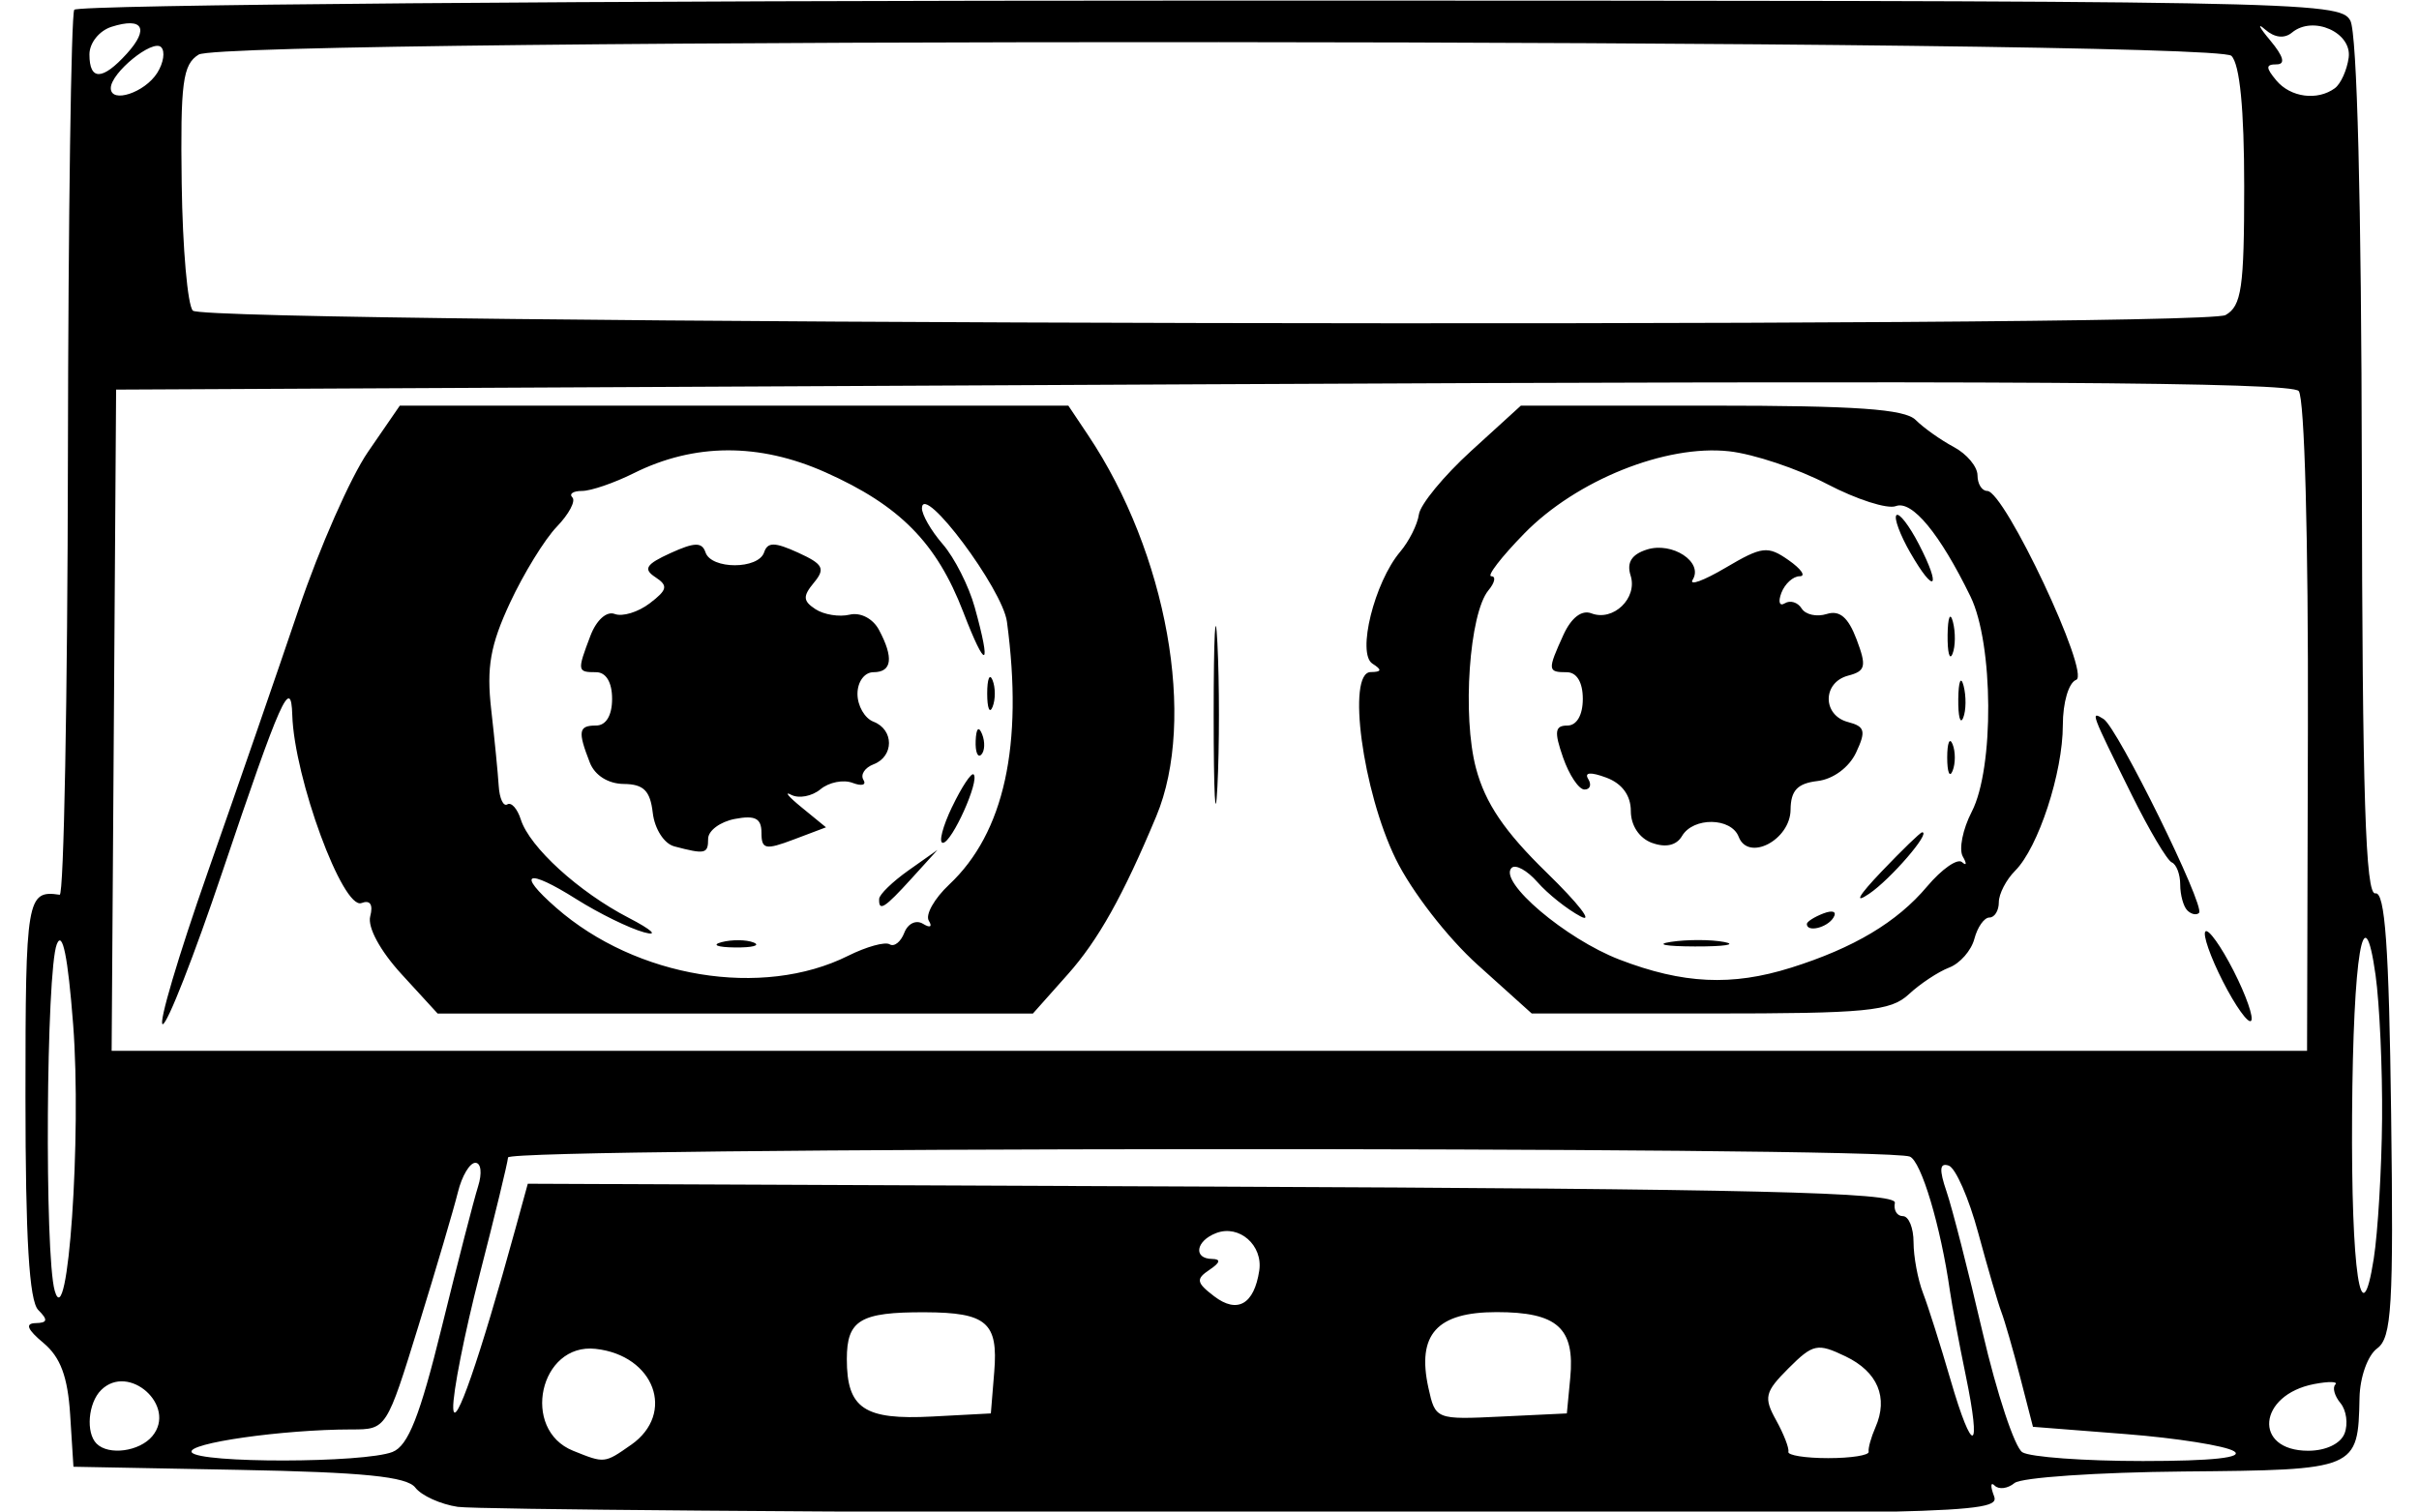 <?xml version="1.0" encoding="UTF-8" standalone="no"?>
<!-- Created with Inkscape (http://www.inkscape.org/) -->

<svg
   width="80mm"
   height="50mm"
   viewBox="0 0 80 50"
   version="1.1"
   id="svg1"
   inkscape:version="1.3.2 (091e20e, 2023-11-25, custom)"
   sodipodi:docname="Cassette_SAO.svg"
   xml:space="preserve"
   xmlns:inkscape="http://www.inkscape.org/namespaces/inkscape"
   xmlns:sodipodi="http://sodipodi.sourceforge.net/DTD/sodipodi-0.dtd"
   xmlns="http://www.w3.org/2000/svg"
   xmlns:svg="http://www.w3.org/2000/svg"><sodipodi:namedview
     id="namedview1"
     pagecolor="#ffffff"
     bordercolor="#000000"
     borderopacity="0.25"
     inkscape:showpageshadow="2"
     inkscape:pageopacity="0.0"
     inkscape:pagecheckerboard="0"
     inkscape:deskcolor="#d1d1d1"
     inkscape:document-units="mm"
     inkscape:zoom="3.2693745"
     inkscape:cx="131.67657"
     inkscape:cy="79.067113"
     inkscape:window-width="1920"
     inkscape:window-height="1133"
     inkscape:window-x="-9"
     inkscape:window-y="29"
     inkscape:window-maximized="1"
     inkscape:current-layer="layer1" /><defs
     id="defs1" /><g
     inkscape:label="Layer 1"
     inkscape:groupmode="layer"
     id="layer1"><path
       style="fill:#000000"
       d="M 15.146,49.847 C 14.573,49.762 13.938,49.475 13.735,49.209 13.456,48.844 12.022,48.7 7.897,48.622 L 2.429,48.519 2.32,46.795 c -0.08,-1.254 -0.32,-1.901 -0.882,-2.37 -0.538,-0.449 -0.617,-0.648 -0.261,-0.657 0.398,-0.009 0.417,-0.106 0.088,-0.435 -0.299,-0.299 -0.423,-2.368 -0.423,-7.056 0,-6.576 0.045,-6.839 1.132,-6.679 0.137,0.02 0.26,-6.49 0.272,-14.467 0.012,-7.977 0.107,-14.641 0.21,-14.808 0.103,-0.167 17.002,-0.304 37.553,-0.304 36.255,-1.67e-4 37.376,0.02 37.721,0.665 0.222,0.414 0.365,6.009 0.379,14.808 0.017,10.845 0.122,14.124 0.448,14.06 0.319,-0.062 0.45,1.761 0.521,7.281 0.083,6.38 0.021,7.419 -0.462,7.772 -0.312,0.228 -0.569,0.948 -0.583,1.632 -0.049,2.38 -0.069,2.388 -5.816,2.439 -2.854,0.026 -5.371,0.198 -5.594,0.382 -0.223,0.185 -0.518,0.223 -0.656,0.085 -0.138,-0.138 -0.146,0.022 -0.018,0.356 0.219,0.57 -1.259,0.603 -24.764,0.554 -13.748,-0.029 -25.465,-0.122 -26.038,-0.207 z m -2.162,-1.819 c 0.515,-0.202 0.904,-1.191 1.627,-4.13 0.523,-2.126 1.062,-4.218 1.199,-4.649 0.139,-0.438 0.1,-0.784 -0.09,-0.784 -0.186,0 -0.445,0.437 -0.576,0.97 -0.131,0.534 -0.716,2.518 -1.3,4.41 -1.061,3.435 -1.064,3.44 -2.218,3.44 -2.272,0 -5.47,0.457 -5.286,0.755 0.228,0.369 5.697,0.36 6.644,-0.011 z m 7.888,-0.234 c 1.483,-1.039 0.772,-2.961 -1.175,-3.175 -1.85,-0.203 -2.484,2.67 -0.744,3.371 1.044,0.421 1.035,0.422 1.919,-0.197 z m 40.927,0.23 c -0.021,-0.116 0.08,-0.479 0.224,-0.807 0.434,-0.988 0.075,-1.84 -0.989,-2.35 -0.93,-0.446 -1.074,-0.415 -1.884,0.394 -0.785,0.785 -0.828,0.965 -0.413,1.715 0.255,0.461 0.438,0.933 0.407,1.048 -0.031,0.116 0.562,0.21 1.318,0.21 0.756,0 1.358,-0.095 1.337,-0.21 z m 12.081,-0.019 c -0.284,-0.18 -1.896,-0.435 -3.582,-0.567 l -3.065,-0.24 -0.421,-1.633 c -0.232,-0.898 -0.512,-1.871 -0.623,-2.162 -0.111,-0.291 -0.455,-1.469 -0.766,-2.619 -0.31,-1.149 -0.75,-2.151 -0.976,-2.227 -0.302,-0.101 -0.321,0.129 -0.073,0.855 0.187,0.546 0.724,2.645 1.194,4.664 0.47,2.02 1.061,3.803 1.314,3.963 0.253,0.16 2.047,0.291 3.987,0.291 2.302,0 3.348,-0.114 3.011,-0.327 z M 5.038,47.506 c 0.826,-0.996 -0.782,-2.436 -1.697,-1.521 -0.427,0.427 -0.508,1.409 -0.147,1.77 0.399,0.399 1.421,0.26 1.844,-0.249 z m 72.501,-0.089 c 0.121,-0.316 0.06,-0.767 -0.136,-1.003 -0.196,-0.236 -0.272,-0.512 -0.17,-0.614 0.102,-0.102 -0.212,-0.11 -0.698,-0.017 -1.866,0.357 -2.033,2.207 -0.199,2.207 0.582,0 1.073,-0.234 1.203,-0.574 z M 65.008,45.489 c -0.218,-1.05 -0.452,-2.306 -0.522,-2.791 -0.304,-2.134 -0.95,-4.294 -1.327,-4.439 -0.903,-0.347 -46.325,-0.318 -46.357,0.029 -0.018,0.194 -0.441,1.94 -0.941,3.88 -0.499,1.94 -0.892,3.924 -0.872,4.41 0.032,0.796 0.872,-1.624 2.052,-5.915 l 0.414,-1.506 22.65,0.095 c 17.891,0.075 22.631,0.188 22.561,0.536 -0.049,0.243 0.071,0.441 0.265,0.441 0.194,0 0.353,0.389 0.353,0.865 0,0.476 0.141,1.23 0.312,1.676 0.172,0.446 0.581,1.737 0.91,2.87 0.735,2.532 1.039,2.441 0.502,-0.15 z m -32.127,-0.109 c 0.134,-1.632 -0.251,-1.963 -2.289,-1.971 -2.145,-0.008 -2.586,0.257 -2.586,1.549 0,1.633 0.573,2.019 2.82,1.9 l 1.943,-0.103 z M 51.93,45.586 c 0.159,-1.658 -0.426,-2.182 -2.436,-2.182 -1.977,0 -2.642,0.739 -2.254,2.506 0.23,1.046 0.248,1.053 2.405,0.949 l 2.173,-0.104 z M 2.419,33.888 c -0.173,-2.247 -0.352,-3.127 -0.54,-2.655 -0.354,0.885 -0.411,10.275 -0.069,11.465 0.435,1.514 0.893,-5.116 0.609,-8.81 z m 39.226,8.146 c 0.129,-0.843 -0.664,-1.536 -1.424,-1.245 -0.676,0.259 -0.768,0.848 -0.133,0.856 0.296,0.004 0.267,0.122 -0.088,0.359 -0.458,0.306 -0.437,0.425 0.157,0.878 0.763,0.582 1.318,0.266 1.488,-0.848 z m 37.134,-5.019 c 0.014,-1.671 -0.083,-3.814 -0.216,-4.763 -0.39,-2.776 -0.741,-0.687 -0.776,4.625 -0.034,5.204 0.299,7.418 0.716,4.763 0.137,-0.873 0.261,-2.954 0.276,-4.625 z M 76.326,24.048 c 0.016,-6.217 -0.111,-10.88 -0.304,-11.113 -0.245,-0.295 -9.726,-0.354 -36.257,-0.223 l -35.925,0.176 -0.074,10.936 -0.074,10.936 H 39.995 76.298 Z M 6.87,28.852 c 0.971,-2.765 2.325,-6.682 3.009,-8.705 0.684,-2.023 1.716,-4.365 2.294,-5.203 l 1.049,-1.525 h 11.055 11.055 l 0.649,0.97 c 2.616,3.909 3.6,9.401 2.259,12.612 -1.098,2.63 -1.919,4.097 -2.926,5.229 l -1.155,1.298 H 24.317 14.474 l -1.195,-1.304 c -0.708,-0.773 -1.13,-1.553 -1.035,-1.914 0.102,-0.389 -0.003,-0.548 -0.288,-0.438 -0.617,0.237 -2.228,-4.14 -2.29,-6.222 -0.039,-1.308 -0.383,-0.534 -2.316,5.203 -0.931,2.765 -1.817,5.027 -1.969,5.027 -0.152,0 0.518,-2.262 1.489,-5.027 z m 21.179,2.765 c 0.605,-0.302 1.223,-0.473 1.373,-0.38 0.15,0.093 0.368,-0.079 0.484,-0.381 0.118,-0.307 0.391,-0.438 0.621,-0.296 0.234,0.144 0.315,0.1 0.19,-0.103 -0.121,-0.196 0.182,-0.734 0.674,-1.196 1.821,-1.71 2.458,-4.612 1.91,-8.695 -0.145,-1.083 -2.778,-4.607 -2.811,-3.763 -0.008,0.213 0.301,0.752 0.688,1.198 0.387,0.446 0.862,1.383 1.056,2.082 0.568,2.044 0.377,2.126 -0.377,0.163 -0.881,-2.29 -2.099,-3.525 -4.557,-4.622 -2.194,-0.979 -4.339,-0.969 -6.34,0.029 -0.647,0.323 -1.417,0.587 -1.711,0.587 -0.294,0 -0.437,0.096 -0.32,0.214 0.118,0.118 -0.114,0.554 -0.515,0.97 -0.401,0.416 -1.098,1.55 -1.549,2.52 -0.65,1.396 -0.779,2.131 -0.62,3.528 0.11,0.97 0.222,2.106 0.248,2.524 0.026,0.418 0.155,0.694 0.286,0.612 0.132,-0.081 0.332,0.144 0.445,0.501 0.29,0.913 1.916,2.396 3.562,3.249 0.777,0.402 1.006,0.617 0.516,0.483 -0.485,-0.132 -1.492,-0.626 -2.238,-1.096 -1.644,-1.037 -2.004,-0.885 -0.67,0.283 2.648,2.32 6.815,3.006 9.655,1.589 z m -4.182,-0.452 c 0.343,-0.089 0.819,-0.084 1.058,0.013 0.239,0.097 -0.042,0.17 -0.624,0.163 -0.582,-0.007 -0.777,-0.086 -0.434,-0.176 z m 5.208,-1.431 c 0.006,-0.146 0.443,-0.569 0.97,-0.942 l 0.959,-0.677 -0.855,0.942 c -0.899,0.99 -1.092,1.112 -1.074,0.677 z M 22.294,27.995 c -0.331,-0.087 -0.645,-0.578 -0.706,-1.106 -0.085,-0.734 -0.302,-0.95 -0.959,-0.956 -0.514,-0.005 -0.957,-0.283 -1.122,-0.706 -0.406,-1.04 -0.375,-1.227 0.207,-1.227 0.329,0 0.529,-0.333 0.529,-0.882 0,-0.549 -0.2,-0.882 -0.529,-0.882 -0.625,0 -0.631,-0.039 -0.188,-1.205 0.198,-0.521 0.536,-0.824 0.804,-0.721 0.254,0.098 0.775,-0.061 1.158,-0.353 0.586,-0.447 0.615,-0.583 0.185,-0.865 -0.41,-0.269 -0.311,-0.426 0.501,-0.796 0.797,-0.363 1.043,-0.368 1.158,-0.024 0.189,0.568 1.748,0.568 1.938,0 0.115,-0.346 0.349,-0.344 1.124,0.009 0.831,0.379 0.91,0.528 0.524,0.993 -0.373,0.45 -0.364,0.606 0.052,0.878 0.279,0.182 0.786,0.263 1.128,0.181 0.358,-0.086 0.77,0.127 0.97,0.501 0.494,0.923 0.432,1.402 -0.181,1.402 -0.297,0 -0.529,0.315 -0.529,0.717 0,0.394 0.238,0.808 0.529,0.92 0.682,0.262 0.684,1.149 0.002,1.41 -0.29,0.111 -0.44,0.343 -0.334,0.514 0.106,0.171 -0.056,0.216 -0.359,0.1 -0.304,-0.116 -0.781,-0.022 -1.061,0.211 -0.28,0.232 -0.715,0.316 -0.966,0.185 -0.251,-0.131 -0.096,0.058 0.346,0.418 l 0.802,0.656 -1.067,0.403 c -0.937,0.354 -1.067,0.327 -1.067,-0.223 0,-0.477 -0.209,-0.586 -0.882,-0.457 -0.485,0.093 -0.882,0.388 -0.882,0.657 0,0.5 -0.094,0.521 -1.125,0.249 z m 9.196,-1.308 c 0.315,-0.657 0.634,-1.138 0.708,-1.07 0.211,0.193 -0.718,2.263 -1.016,2.263 -0.146,0 -0.008,-0.537 0.307,-1.194 z m 0.777,-2.187 c 0.017,-0.411 0.101,-0.495 0.213,-0.213 0.102,0.255 0.089,0.559 -0.028,0.676 -0.117,0.117 -0.201,-0.091 -0.185,-0.463 z m 0.381,-1.558 c 0,-0.485 0.08,-0.684 0.178,-0.441 0.098,0.243 0.098,0.639 0,0.882 -0.098,0.243 -0.178,0.044 -0.178,-0.441 z m 40.867,9.525 c -0.415,-0.814 -0.675,-1.559 -0.578,-1.656 0.097,-0.097 0.516,0.489 0.931,1.303 0.415,0.814 0.675,1.559 0.578,1.656 -0.097,0.097 -0.516,-0.489 -0.931,-1.303 z M 48.875,31.922 c -1.006,-0.905 -2.19,-2.434 -2.716,-3.508 -1.097,-2.243 -1.624,-6.173 -0.829,-6.182 0.367,-0.004 0.382,-0.074 0.059,-0.279 -0.521,-0.331 0.063,-2.691 0.917,-3.701 0.295,-0.349 0.573,-0.904 0.619,-1.235 0.046,-0.33 0.823,-1.275 1.728,-2.1 l 1.645,-1.499 h 6.291 c 4.792,0 6.403,0.113 6.764,0.473 0.26,0.26 0.827,0.663 1.26,0.894 0.433,0.231 0.786,0.653 0.786,0.938 0,0.284 0.145,0.517 0.321,0.517 0.574,0 3.432,6.072 2.942,6.249 -0.247,0.09 -0.441,0.748 -0.441,1.497 0,1.573 -0.811,4.052 -1.577,4.817 -0.297,0.297 -0.54,0.766 -0.54,1.044 0,0.277 -0.14,0.504 -0.312,0.504 -0.171,0 -0.394,0.317 -0.496,0.704 -0.101,0.387 -0.477,0.816 -0.835,0.952 -0.358,0.137 -0.959,0.534 -1.335,0.884 -0.602,0.559 -1.39,0.635 -6.576,0.635 h -5.893 z m 10.351,0.091 c 2.085,-0.656 3.511,-1.507 4.505,-2.688 0.487,-0.578 1.007,-0.941 1.157,-0.806 0.15,0.135 0.161,0.051 0.025,-0.186 -0.136,-0.237 -0.003,-0.904 0.296,-1.482 0.745,-1.441 0.721,-5.552 -0.041,-7.117 -1.013,-2.079 -1.935,-3.197 -2.47,-2.992 -0.278,0.107 -1.299,-0.221 -2.269,-0.728 -0.97,-0.507 -2.431,-0.996 -3.247,-1.086 -2.093,-0.231 -5.052,0.958 -6.773,2.721 -0.759,0.777 -1.249,1.413 -1.089,1.413 0.16,0 0.118,0.209 -0.094,0.464 -0.635,0.765 -0.873,4.157 -0.413,5.886 0.308,1.158 0.942,2.094 2.343,3.458 1.056,1.029 1.558,1.679 1.115,1.444 -0.443,-0.235 -1.084,-0.745 -1.425,-1.134 -0.341,-0.389 -0.726,-0.6 -0.856,-0.47 -0.448,0.448 1.787,2.347 3.57,3.033 2.095,0.806 3.716,0.883 5.667,0.269 z M 55.262,31.156 c 0.536,-0.081 1.33,-0.079 1.764,0.005 0.434,0.084 -0.005,0.15 -0.975,0.147 -0.97,-0.003 -1.325,-0.071 -0.789,-0.152 z m 4.493,-0.591 c 0,-0.076 0.246,-0.233 0.547,-0.349 0.314,-0.12 0.456,-0.061 0.332,0.139 -0.207,0.335 -0.879,0.496 -0.879,0.21 z M 62.225,28.831 c 0.679,-0.712 1.283,-1.297 1.343,-1.299 0.306,-0.011 -1.037,1.548 -1.752,2.033 -0.513,0.348 -0.358,0.07 0.409,-0.734 z m -7.585,-0.946 c -0.424,-0.153 -0.706,-0.575 -0.706,-1.058 0,-0.515 -0.291,-0.911 -0.812,-1.104 -0.518,-0.193 -0.734,-0.176 -0.597,0.046 0.118,0.191 0.062,0.348 -0.124,0.348 -0.186,0 -0.505,-0.476 -0.708,-1.058 -0.299,-0.859 -0.272,-1.058 0.142,-1.058 0.31,0 0.511,-0.347 0.511,-0.882 0,-0.549 -0.2,-0.882 -0.529,-0.882 -0.637,0 -0.644,-0.068 -0.114,-1.232 0.261,-0.573 0.606,-0.839 0.927,-0.716 0.723,0.278 1.534,-0.503 1.297,-1.249 -0.137,-0.431 0.032,-0.701 0.538,-0.861 0.84,-0.267 1.875,0.414 1.515,0.997 -0.132,0.213 0.358,0.035 1.087,-0.395 1.207,-0.712 1.394,-0.735 2.085,-0.251 0.418,0.293 0.582,0.532 0.366,0.532 -0.216,0 -0.488,0.246 -0.604,0.547 -0.116,0.301 -0.064,0.457 0.114,0.347 0.178,-0.11 0.428,-0.033 0.555,0.172 0.127,0.205 0.5,0.287 0.829,0.183 0.426,-0.135 0.711,0.107 0.987,0.837 0.337,0.894 0.301,1.05 -0.276,1.201 -0.857,0.224 -0.86,1.312 -0.005,1.536 0.56,0.146 0.599,0.298 0.265,1.01 -0.231,0.491 -0.759,0.881 -1.276,0.941 -0.663,0.078 -0.884,0.313 -0.89,0.948 -0.009,1.002 -1.397,1.728 -1.716,0.897 -0.247,-0.644 -1.503,-0.66 -1.875,-0.025 -0.181,0.309 -0.536,0.391 -0.988,0.227 z m 9.757,-2.826 c 0,-0.485 0.08,-0.684 0.178,-0.441 0.098,0.243 0.098,0.639 0,0.882 -0.098,0.243 -0.178,0.044 -0.178,-0.441 z m 0.366,-1.94 c 0.007,-0.582 0.086,-0.777 0.176,-0.434 0.089,0.343 0.084,0.819 -0.013,1.058 -0.097,0.239 -0.17,-0.042 -0.163,-0.624 z M 64.41,21.003 c 0.007,-0.582 0.086,-0.777 0.176,-0.434 0.089,0.343 0.084,0.819 -0.013,1.058 -0.097,0.239 -0.17,-0.042 -0.163,-0.624 z M 63.178,18.286 c -0.342,-0.596 -0.549,-1.156 -0.46,-1.245 0.089,-0.089 0.423,0.344 0.743,0.963 0.756,1.461 0.526,1.691 -0.282,0.282 z m 9.16,11.83 c -0.129,-0.129 -0.235,-0.513 -0.235,-0.853 0,-0.34 -0.125,-0.67 -0.278,-0.735 -0.153,-0.065 -0.748,-1.068 -1.323,-2.23 -1.368,-2.763 -1.377,-2.788 -0.934,-2.514 0.461,0.285 3.372,6.199 3.157,6.414 -0.084,0.084 -0.258,0.047 -0.388,-0.083 z M 40.138,23.648 c 0,-2.619 0.056,-3.691 0.123,-2.381 0.068,1.31 0.068,3.453 0,4.763 -0.068,1.31 -0.123,0.238 -0.123,-2.381 z M 74.219,6.172 c 0,-2.564 -0.145,-4.047 -0.423,-4.325 -0.577,-0.577 -66.304,-0.617 -67.227,-0.041 -0.527,0.329 -0.605,0.925 -0.56,4.268 0.029,2.137 0.195,4.028 0.369,4.202 0.45,0.45 66.433,0.594 67.224,0.146 0.53,-0.3 0.617,-0.904 0.617,-4.251 z M 5.201,2.41 c 0.208,-0.33 0.266,-0.713 0.128,-0.85 -0.279,-0.279 -1.665,0.849 -1.665,1.355 0,0.52 1.124,0.151 1.537,-0.505 z m 72.017,0.507 c 0.194,-0.143 0.399,-0.596 0.456,-1.008 0.115,-0.836 -1.178,-1.41 -1.874,-0.832 -0.252,0.209 -0.578,0.172 -0.891,-0.103 -0.272,-0.238 -0.196,-0.075 0.169,0.361 0.445,0.533 0.515,0.794 0.212,0.794 -0.361,0 -0.363,0.106 -0.011,0.529 0.469,0.565 1.362,0.684 1.94,0.259 z M 4.195,1.774 C 4.946,0.945 4.725,0.557 3.69,0.886 3.282,1.015 2.958,1.42 2.958,1.8 c 0,0.875 0.429,0.866 1.237,-0.026 z"
       id="path1" /></g></svg>
